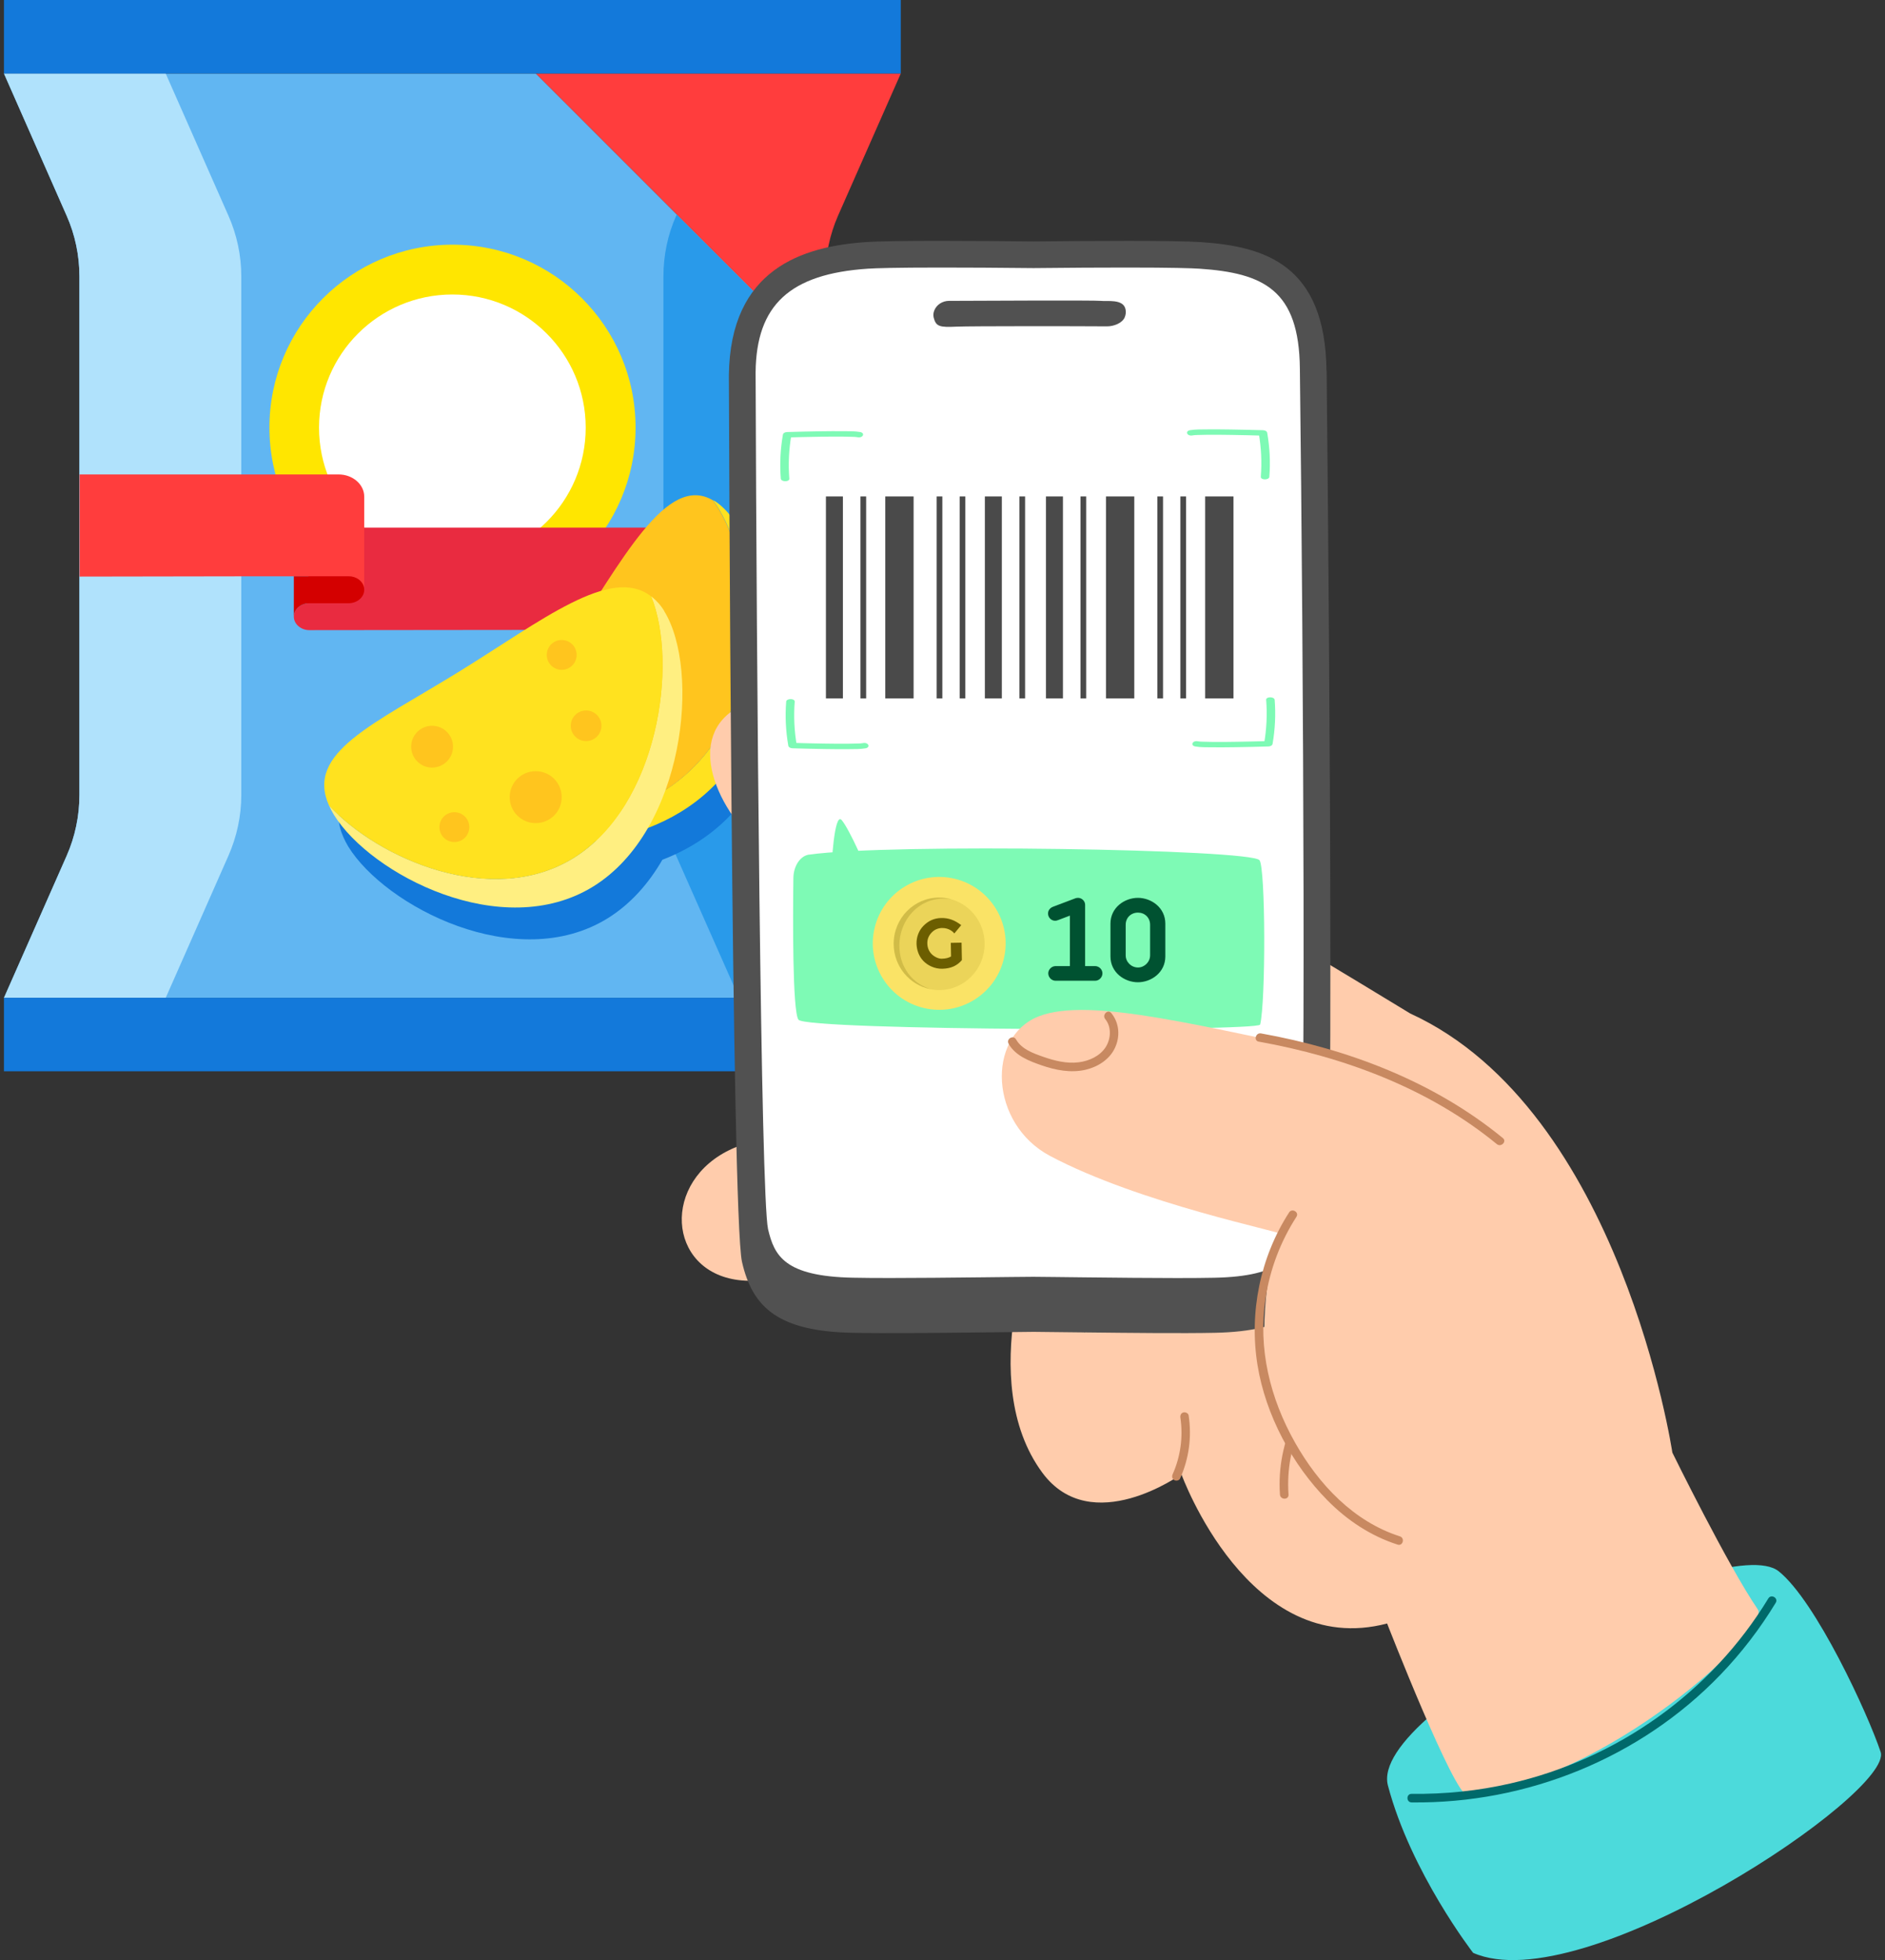 <svg width="227" height="236" viewBox="0 0 227 236" fill="none" xmlns="http://www.w3.org/2000/svg">
<rect x="0" y="0" width="227" height="236" fill="#333333" stroke="none"/>
<g clip-path="url(#clip0_728_6257)">
<path d="M99.387 33.276C99.387 30.759 99.917 28.257 100.929 25.948L108.476 8.852H64.495L99.371 43.7V33.276H99.387Z" fill="#FF3D3D"/>
<path d="M108.476 120.132H0.476L8.022 103.052C9.034 100.727 9.564 98.241 9.564 95.724V33.276C9.564 30.759 9.034 28.257 8.022 25.964L0.476 8.852H64.511L81.5 25.835L99.387 43.7V95.724C99.387 98.241 99.917 100.743 100.945 103.052L108.492 120.132H108.476Z" fill="#61B6F2"/>
<path d="M29.057 33.276V95.724C29.057 98.241 28.527 100.727 27.5 103.052L19.953 120.148H0.476L8.022 103.052C9.05 100.743 9.564 98.241 9.564 95.724V33.276C9.564 30.759 9.05 28.273 8.022 25.964L0.476 8.852H19.953L27.5 25.948C28.527 28.257 29.057 30.759 29.057 33.276Z" fill="#B0E2FC"/>
<path d="M108.476 120.132H88.998L81.435 103.052C80.424 100.743 79.894 98.241 79.894 95.724V33.276C79.894 30.759 80.408 28.257 81.435 25.964L81.484 25.851L99.371 43.716V95.74C99.371 98.257 99.901 100.759 100.929 103.068L108.476 120.148V120.132Z" fill="#299AEA"/>
<path d="M108.476 0H0.476V8.852H108.476V0Z" fill="#1379DA"/>
<path d="M108.476 120.132H0.476V128.984H108.476V120.132Z" fill="#1379DA"/>
<path d="M54.492 73.497C66.668 73.497 76.538 63.639 76.538 51.478C76.538 39.318 66.668 29.46 54.492 29.46C42.316 29.46 32.445 39.318 32.445 51.478C32.445 63.639 42.316 73.497 54.492 73.497Z" fill="#FFE600"/>
<path d="M54.476 67.531C63.344 67.531 70.533 60.351 70.533 51.494C70.533 42.637 63.344 35.457 54.476 35.457C45.608 35.457 38.419 42.637 38.419 51.494C38.419 60.351 45.608 67.531 54.476 67.531Z" fill="white"/>
<path d="M84.518 63.522H40.233C38.531 63.522 37.15 64.725 37.15 66.2V72.631C36.17 72.679 35.384 73.384 35.384 74.25C35.384 75.116 36.219 75.87 37.246 75.87L84.518 75.822V63.506V63.522Z" fill="#E92B40"/>
<path d="M43.862 59.801V71.011C43.862 70.113 43.011 69.391 41.983 69.391H29.057L9.58 69.423V57.123H40.763C42.481 57.123 43.862 58.326 43.862 59.801Z" fill="#FF3D3D"/>
<path d="M41.983 69.391H35.384V74.25C35.384 73.352 36.219 72.631 37.246 72.631H41.983C43.011 72.631 43.862 71.909 43.862 71.011C43.862 70.113 43.027 69.391 41.999 69.391H41.983Z" fill="#D40000"/>
<path d="M87.81 64.179C87.73 64.131 87.65 64.099 87.569 64.051C83.218 61.517 79.027 67.29 74.097 74.988C69.473 76.335 63.612 80.617 57.109 84.626C46.736 91.041 38.483 94.409 41.357 100.807C41.517 101.176 41.71 101.545 41.951 101.946C46.383 109.114 62.183 117.357 73.166 110.574C75.912 108.874 78.112 106.388 79.766 103.518C83.78 101.978 87.569 99.348 90.219 95.307C97.3 84.53 93.478 67.9 87.81 64.179Z" fill="#1379DA"/>
<path d="M86.108 60.346C86.028 60.298 85.948 60.266 85.867 60.218C90.203 66.136 92.258 79.847 86.124 89.181C79.268 99.605 64.752 100.727 58.683 97.424C59.036 98.145 59.598 98.803 60.465 99.38C66.133 103.101 81.436 102.251 88.517 91.474C95.598 80.697 91.776 64.051 86.108 60.346Z" fill="#FFE21F"/>
<path d="M86.108 89.197C92.242 79.863 90.187 66.152 85.851 60.234C80.263 56.979 74.948 67.419 67.964 78.035C61.974 87.16 56.708 93.478 58.667 97.456C64.736 100.759 79.252 99.637 86.108 89.213V89.197Z" fill="#FFC51E"/>
<path d="M79.99 73.561C79.525 72.807 78.995 72.246 78.417 71.797C81.708 79.911 79.268 96.991 69.055 103.309C59.228 109.371 45.58 103.421 39.623 96.975C39.783 97.343 39.976 97.712 40.217 98.113C44.649 105.282 60.449 113.525 71.432 106.741C82.415 99.957 84.422 80.729 79.974 73.561H79.99Z" fill="#FFEF81"/>
<path d="M69.055 103.325C79.268 97.023 81.709 79.927 78.417 71.813C73.584 68.028 65.202 74.748 55.375 80.809C45.002 87.224 36.749 90.592 39.623 96.991C45.58 103.437 59.228 109.387 69.055 103.325Z" fill="#FFE21F"/>
<path d="M70.581 89.229C71.601 89.229 72.427 88.403 72.427 87.385C72.427 86.366 71.601 85.54 70.581 85.54C69.561 85.54 68.734 86.366 68.734 87.385C68.734 88.403 69.561 89.229 70.581 89.229Z" fill="#FFC51E"/>
<path d="M52.035 92.42C53.427 92.42 54.556 91.293 54.556 89.902C54.556 88.512 53.427 87.385 52.035 87.385C50.643 87.385 49.514 88.512 49.514 89.902C49.514 91.293 50.643 92.42 52.035 92.42Z" fill="#FFC51E"/>
<path d="M69.441 78.853C69.441 79.847 68.638 80.649 67.642 80.649C66.647 80.649 65.844 79.847 65.844 78.853C65.844 77.859 66.647 77.057 67.642 77.057C68.638 77.057 69.441 77.859 69.441 78.853Z" fill="#FFC51E"/>
<path d="M56.515 99.588C56.515 100.583 55.712 101.385 54.717 101.385C53.721 101.385 52.918 100.583 52.918 99.588C52.918 98.594 53.721 97.792 54.717 97.792C55.712 97.792 56.515 98.594 56.515 99.588Z" fill="#FFC51E"/>
<path d="M67.642 95.98C67.642 97.712 66.245 99.107 64.511 99.107C62.777 99.107 61.38 97.712 61.38 95.98C61.38 94.248 62.777 92.853 64.511 92.853C66.245 92.853 67.642 94.248 67.642 95.98Z" fill="#FFC51E"/>
</g>
<path d="M177.398 235.124C177.398 235.124 169.899 225.444 167.14 214.984C164.675 205.649 207.885 184.152 214.198 189.186C218.675 192.76 224.967 206.397 226.473 210.94C228.098 215.83 190.623 240.968 177.393 235.124H177.398Z" fill="#4CDADB"/>
<path d="M169.827 122.028C169.337 121.806 107.796 83.578 96.052 83.671C83.839 83.774 83.69 91.773 88.342 98.391C92.994 105.013 138.154 125.066 138.154 125.066C138.154 125.066 97.301 134.236 88.228 138.285C79.574 142.148 80.342 153.046 88.93 154.124C97.517 155.197 124.925 147.615 124.925 147.615C124.925 147.615 117.286 166.177 125.523 177.318C131.423 185.302 142.27 177.498 142.27 177.498C142.27 177.498 150.357 199.862 167.042 195.473C167.042 195.473 175.165 216.309 176.723 216.15C193.511 214.417 213.321 196.169 211.686 193.781C208.076 188.51 201.392 174.894 201.392 174.894C201.392 174.894 195.239 133.659 169.827 122.028Z" fill="#FFCCAC"/>
<path d="M155.917 170.747C154.54 173.61 153.916 176.776 154.138 179.948C154.184 180.608 155.216 180.614 155.169 179.948C154.958 176.962 155.509 173.965 156.804 171.268C157.093 170.675 156.201 170.149 155.912 170.747H155.917Z" fill="#C88961"/>
<path d="M130.65 160.447C130.65 160.447 130.655 160.472 130.66 160.472C130.67 160.462 130.66 160.457 130.65 160.447Z" fill="#515151"/>
<path d="M130.65 160.447C130.65 160.447 130.655 160.472 130.66 160.472C130.67 160.462 130.66 160.457 130.65 160.447Z" fill="#515151"/>
<path d="M118.282 160.472C118.282 160.472 118.287 160.467 118.292 160.447C118.282 160.452 118.272 160.462 118.282 160.472Z" fill="#515151"/>
<path d="M118.282 160.472C118.282 160.472 118.287 160.467 118.292 160.447C118.282 160.452 118.272 160.462 118.282 160.472Z" fill="#515151"/>
<path d="M159.744 44.684C159.61 31.826 152.265 29.675 144.663 29.154C141.455 28.933 131.207 29 124.466 29.072C117.73 29 107.482 28.927 104.274 29.149C96.677 29.675 87.914 32.347 87.774 45.205C87.774 45.205 88.079 146.289 89.353 151.926C90.627 157.564 93.902 160.292 102.639 160.472C106.579 160.555 112.748 160.488 118.292 160.426C118.292 160.436 118.292 160.447 118.292 160.452C118.308 160.442 118.338 160.436 118.385 160.426C120.572 160.4 122.661 160.374 124.476 160.359C126.292 160.374 128.38 160.4 130.567 160.426C130.614 160.436 130.645 160.442 130.66 160.452C130.66 160.447 130.66 160.436 130.66 160.426C136.204 160.488 142.373 160.555 146.313 160.472C155.045 160.292 158.326 157.564 159.599 151.926C160.873 146.294 159.759 44.684 159.759 44.684H159.744Z" fill="#515151"/>
<path d="M141.728 153.881C138.422 153.881 134.621 153.84 130.686 153.798L127.086 153.757L124.445 153.731C123.687 153.737 122.882 153.747 122.042 153.752L118.256 153.793C114.321 153.835 110.52 153.876 107.214 153.876C105.393 153.876 103.918 153.866 102.706 153.84C94.469 153.675 93.242 151.194 92.489 147.976C91.612 143.844 91.111 80.529 90.993 44.813C91.081 36.721 95.119 32.981 104.501 32.352C105.444 32.29 107.74 32.213 113.305 32.213C116.425 32.213 120.169 32.233 124.44 32.28H124.507C128.778 32.233 132.527 32.213 135.642 32.213C141.202 32.213 143.497 32.29 144.446 32.352C152.209 32.873 156.433 34.936 156.536 44.349C156.964 78.838 157.315 143.788 156.453 147.991C155.705 151.199 154.478 153.675 146.241 153.845C145.029 153.871 143.554 153.881 141.733 153.881H141.728Z" fill="white"/>
<g clip-path="url(#clip1_728_6257)">
<path d="M97.434 102.893C96.369 103.048 95.562 104.259 95.542 105.717C95.48 110.593 95.428 121.74 96.152 122.774C97.082 124.101 151.547 124.209 151.754 123.36C152.431 120.591 152.41 104.56 151.676 103.572C150.699 102.245 107.08 101.52 97.439 102.901L97.434 102.893Z" fill="#7EFAB5"/>
<path d="M100.159 104.566C100.1 104.602 100.449 97.674 101.359 98.739C102.268 99.804 104.51 104.817 104.259 104.817C104.009 104.817 100.159 104.566 100.159 104.566Z" fill="#7EFAB5"/>
</g>
<g clip-path="url(#clip2_728_6257)">
<path d="M120.886 115.443C121.912 111.146 119.26 106.83 114.963 105.804C110.665 104.778 106.35 107.43 105.323 111.727C104.297 116.025 106.949 120.34 111.247 121.366C115.544 122.393 119.86 119.741 120.886 115.443Z" fill="#FAE366"/>
<path d="M113.104 119.205C116.124 119.205 118.572 116.714 118.572 113.642C118.572 110.569 116.124 108.079 113.104 108.079C110.084 108.079 107.637 110.569 107.637 113.642C107.637 116.714 110.084 119.205 113.104 119.205Z" fill="#FAE366"/>
<path opacity="0.5" d="M113.104 119.205C116.124 119.205 118.572 116.714 118.572 113.642C118.572 110.569 116.124 108.079 113.104 108.079C110.084 108.079 107.637 110.569 107.637 113.642C107.637 116.714 110.084 119.205 113.104 119.205Z" fill="#DCC74D"/>
<path opacity="0.2" d="M108.304 113.852C108.304 110.779 110.602 108.195 113.623 108.195C113.956 108.195 114.282 108.228 114.599 108.286C114.117 108.144 113.608 108.068 113.081 108.068C110.062 108.068 107.614 110.558 107.614 113.63C107.614 116.363 109.552 118.634 112.105 119.103C109.825 118.434 108.304 116.388 108.304 113.852Z" fill="#6C5E00"/>
<path fill-rule="evenodd" clip-rule="evenodd" d="M114.504 113.522L115.795 113.498L115.834 115.602C115.25 116.276 114.518 116.62 113.463 116.64C112.58 116.656 111.737 116.268 111.182 115.688C110.63 115.106 110.386 114.33 110.373 113.616C110.36 112.9 110.604 112.08 111.204 111.474C111.803 110.868 112.492 110.547 113.355 110.531C114.218 110.514 114.971 110.784 115.755 111.39L114.926 112.389C114.832 112.271 114.35 111.717 113.435 111.735C113.001 111.743 112.558 111.906 112.215 112.257C111.873 112.609 111.662 113.026 111.672 113.592C111.682 114.157 111.908 114.616 112.238 114.922C112.568 115.226 113.033 115.44 113.403 115.432C113.896 115.423 114.252 115.329 114.531 115.158L114.5 113.522H114.504Z" fill="#6C5E00"/>
</g>
<path d="M127.119 118.085C126.643 118.085 126.237 117.679 126.237 117.189C126.237 116.727 126.643 116.321 127.119 116.321H128.841V110.245L127.399 110.791C127.287 110.833 127.175 110.861 127.063 110.861C126.601 110.861 126.209 110.469 126.209 109.993C126.209 109.615 126.447 109.321 126.797 109.181L129.499 108.159C129.583 108.131 129.681 108.103 129.821 108.103C130.283 108.103 130.675 108.495 130.675 108.943V116.321H131.879C132.355 116.321 132.761 116.727 132.761 117.189C132.761 117.679 132.355 118.085 131.879 118.085H127.119ZM137.03 118.267C135.434 118.267 133.726 117.105 133.726 115.159V111.211C133.726 109.265 135.434 108.103 137.03 108.103C138.626 108.103 140.334 109.265 140.334 111.211V115.159C140.334 117.105 138.626 118.267 137.03 118.267ZM135.56 115.019C135.56 115.831 136.232 116.489 137.044 116.489C137.814 116.489 138.5 115.831 138.5 115.019V111.351C138.5 110.469 137.842 109.881 137.044 109.881C136.218 109.881 135.56 110.469 135.56 111.351V115.019Z" fill="#005231"/>
<path d="M113.48 59.774H112.797V84.093H113.48V59.774Z" fill="#4A4A4A"/>
<path d="M116.25 59.774H115.567V84.093H116.25V59.774Z" fill="#4A4A4A"/>
<path d="M101.506 59.774H99.462V84.093H101.506V59.774Z" fill="#4A4A4A"/>
<path d="M110.018 59.774H106.609V84.093H110.018V59.774Z" fill="#4A4A4A"/>
<path d="M140.058 59.774H139.375V84.093H140.058V59.774Z" fill="#4A4A4A"/>
<path d="M142.828 59.774H142.145V84.093H142.828V59.774Z" fill="#4A4A4A"/>
<path d="M136.596 59.774H133.187V84.093H136.596V59.774Z" fill="#4A4A4A"/>
<path d="M104.304 59.774H103.621V84.093H104.304V59.774Z" fill="#4A4A4A"/>
<path d="M120.646 59.774H118.602V84.093H120.646V59.774Z" fill="#4A4A4A"/>
<path d="M123.447 59.774H122.765V84.093H123.447V59.774Z" fill="#4A4A4A"/>
<path d="M128.003 59.774H125.959V84.093H128.003V59.774Z" fill="#4A4A4A"/>
<path d="M130.804 59.774H130.121V84.093H130.804V59.774Z" fill="#4A4A4A"/>
<path d="M148.539 59.774H145.13V84.093H148.539V59.774Z" fill="#4A4A4A"/>
<path d="M142.11 178.019C143.183 175.626 143.534 173.016 143.142 170.422C143.1 170.144 142.755 169.999 142.507 170.061C142.213 170.138 142.105 170.422 142.146 170.695C142.492 172.985 142.167 175.379 141.218 177.498C141.104 177.756 141.146 178.05 141.403 178.205C141.62 178.339 141.997 178.272 142.11 178.019Z" fill="#C88961"/>
<path d="M114.285 36.225C113.516 36.225 112.794 36.669 112.51 37.381C112.407 37.639 112.366 37.932 112.438 38.237C112.712 39.33 113.171 39.423 115.177 39.33C116.92 39.253 129.871 39.268 133.316 39.294C134.1 39.299 135.158 38.918 135.451 38.19C135.565 37.912 135.617 37.587 135.539 37.231C135.266 35.952 133.301 36.318 132.568 36.225C131.929 36.143 118.019 36.205 114.285 36.225Z" fill="#515151"/>
<path d="M95.052 57.624C94.913 55.863 95.001 54.098 95.305 52.346L94.789 52.673C96.068 52.634 97.347 52.604 98.626 52.585C99.581 52.568 100.535 52.559 101.489 52.568C101.881 52.568 102.273 52.578 102.66 52.595C102.979 52.608 103.041 52.601 103.299 52.647C103.939 52.758 104.212 52.127 103.572 52.016C102.964 51.911 102.278 51.925 101.654 51.918C100.679 51.908 99.699 51.918 98.724 51.931C97.414 51.951 96.099 51.98 94.794 52.019C94.49 52.029 94.309 52.163 94.278 52.346C93.974 54.101 93.892 55.863 94.026 57.624C94.057 58.042 95.088 58.046 95.057 57.624H95.052Z" fill="#7EFAB5"/>
<path d="M152.859 57.405C152.998 55.644 152.91 53.879 152.606 52.127C152.575 51.944 152.395 51.81 152.09 51.8C150.78 51.761 149.47 51.732 148.16 51.712C147.185 51.699 146.205 51.686 145.231 51.699C144.607 51.706 143.921 51.693 143.312 51.797C142.672 51.908 142.946 52.539 143.585 52.428C143.838 52.385 143.905 52.389 144.225 52.376C144.617 52.359 145.004 52.353 145.396 52.349C146.35 52.343 147.304 52.349 148.258 52.366C149.537 52.385 150.816 52.415 152.095 52.454C151.925 52.346 151.75 52.235 151.58 52.127C151.884 53.882 151.967 55.644 151.832 57.405C151.801 57.824 152.828 57.824 152.864 57.405H152.859Z" fill="#7EFAB5"/>
<path d="M152.477 84.269C152.616 86.031 152.529 87.796 152.224 89.551L152.74 89.224C151.461 89.263 150.182 89.293 148.903 89.312C147.949 89.329 146.995 89.338 146.04 89.329C145.648 89.325 145.256 89.319 144.87 89.302C144.55 89.289 144.488 89.296 144.23 89.25C143.59 89.139 143.317 89.77 143.957 89.881C144.565 89.985 145.251 89.972 145.875 89.979C146.85 89.989 147.83 89.979 148.805 89.966C150.115 89.946 151.425 89.917 152.735 89.877C153.034 89.868 153.22 89.734 153.251 89.551C153.555 87.796 153.638 86.034 153.503 84.273C153.472 83.854 152.441 83.851 152.472 84.273L152.477 84.269Z" fill="#7EFAB5"/>
<path d="M94.676 84.488C94.536 86.25 94.624 88.015 94.928 89.77C94.959 89.953 95.14 90.087 95.444 90.096C96.754 90.136 98.064 90.165 99.374 90.185C100.349 90.201 101.329 90.211 102.304 90.198C102.928 90.191 103.614 90.204 104.222 90.1C104.862 89.989 104.589 89.358 103.949 89.469C103.696 89.515 103.629 89.508 103.309 89.521C102.917 89.538 102.531 89.544 102.139 89.547C101.185 89.554 100.23 89.547 99.276 89.531C97.997 89.511 96.718 89.482 95.439 89.443C95.609 89.551 95.784 89.662 95.955 89.77C95.65 88.015 95.568 86.253 95.702 84.488C95.733 84.07 94.701 84.07 94.67 84.488H94.676Z" fill="#7EFAB5"/>
<path d="M169.997 217.016C183.882 217.181 197.518 211.678 207.173 201.652C209.711 199.016 211.944 196.102 213.842 192.976C214.188 192.409 213.295 191.888 212.95 192.455C206.09 203.756 194.749 211.797 181.88 214.736C177.981 215.629 173.989 216.031 169.992 215.985C169.327 215.974 169.327 217.006 169.992 217.016H169.997Z" fill="#00696A"/>
<path d="M180.56 136.186C180.56 136.186 178.415 130.28 161.951 127.062C145.488 123.844 131.294 119.888 125.033 122.394C118.772 124.901 119.179 135.309 126.441 139.172C137.272 144.928 154.612 148.358 154.076 148.538C153.539 148.719 146.025 175.203 166.067 184.508C186.11 193.812 195.414 172.341 195.95 171.624C196.487 170.907 190.045 138.161 180.56 136.191V136.186Z" fill="#FFCCAC"/>
<path d="M155.236 145.985C151.75 151.39 150.409 158.018 151.435 164.362C152.41 170.36 155.602 176.338 159.862 180.65C162.235 183.053 165.082 184.941 168.311 185.977C168.945 186.179 169.213 185.183 168.584 184.982C162.998 183.197 158.79 178.705 155.963 173.707C152.946 168.369 151.461 162.366 152.415 156.249C152.956 152.773 154.22 149.456 156.123 146.506C156.484 145.949 155.592 145.428 155.231 145.985H155.236Z" fill="#C88961"/>
<path d="M151.587 125.416C161.887 127.263 172.094 131.059 180.253 137.753C180.764 138.171 181.496 137.444 180.98 137.026C172.677 130.218 162.346 126.303 151.86 124.426C151.211 124.307 150.932 125.303 151.587 125.421V125.416Z" fill="#C88961"/>
<path d="M121.459 125.675C122.289 127.124 123.935 127.748 125.435 128.269C127.122 128.852 128.943 129.208 130.712 128.805C132.182 128.47 133.61 127.578 134.265 126.175C134.915 124.793 134.802 123.173 133.827 121.977C133.404 121.461 132.682 122.198 133.1 122.704C133.878 123.658 133.786 125.092 133.141 126.092C132.439 127.17 131.15 127.743 129.912 127.903C128.453 128.088 126.983 127.717 125.616 127.237C124.409 126.814 123.027 126.324 122.356 125.148C122.026 124.571 121.134 125.092 121.464 125.669L121.459 125.675Z" fill="#C88961"/>
<defs>
<clipPath id="clip0_728_6257">
<rect width="108" height="129" fill="white" transform="translate(0.476)"/>
</clipPath>
<clipPath id="clip1_728_6257">
<rect width="56.734" height="28.367" fill="white" transform="translate(95.511 95.534)"/>
</clipPath>
<clipPath id="clip2_728_6257">
<rect width="16" height="16" fill="white" transform="translate(105.104 105.585)"/>
</clipPath>
</defs>
</svg>
